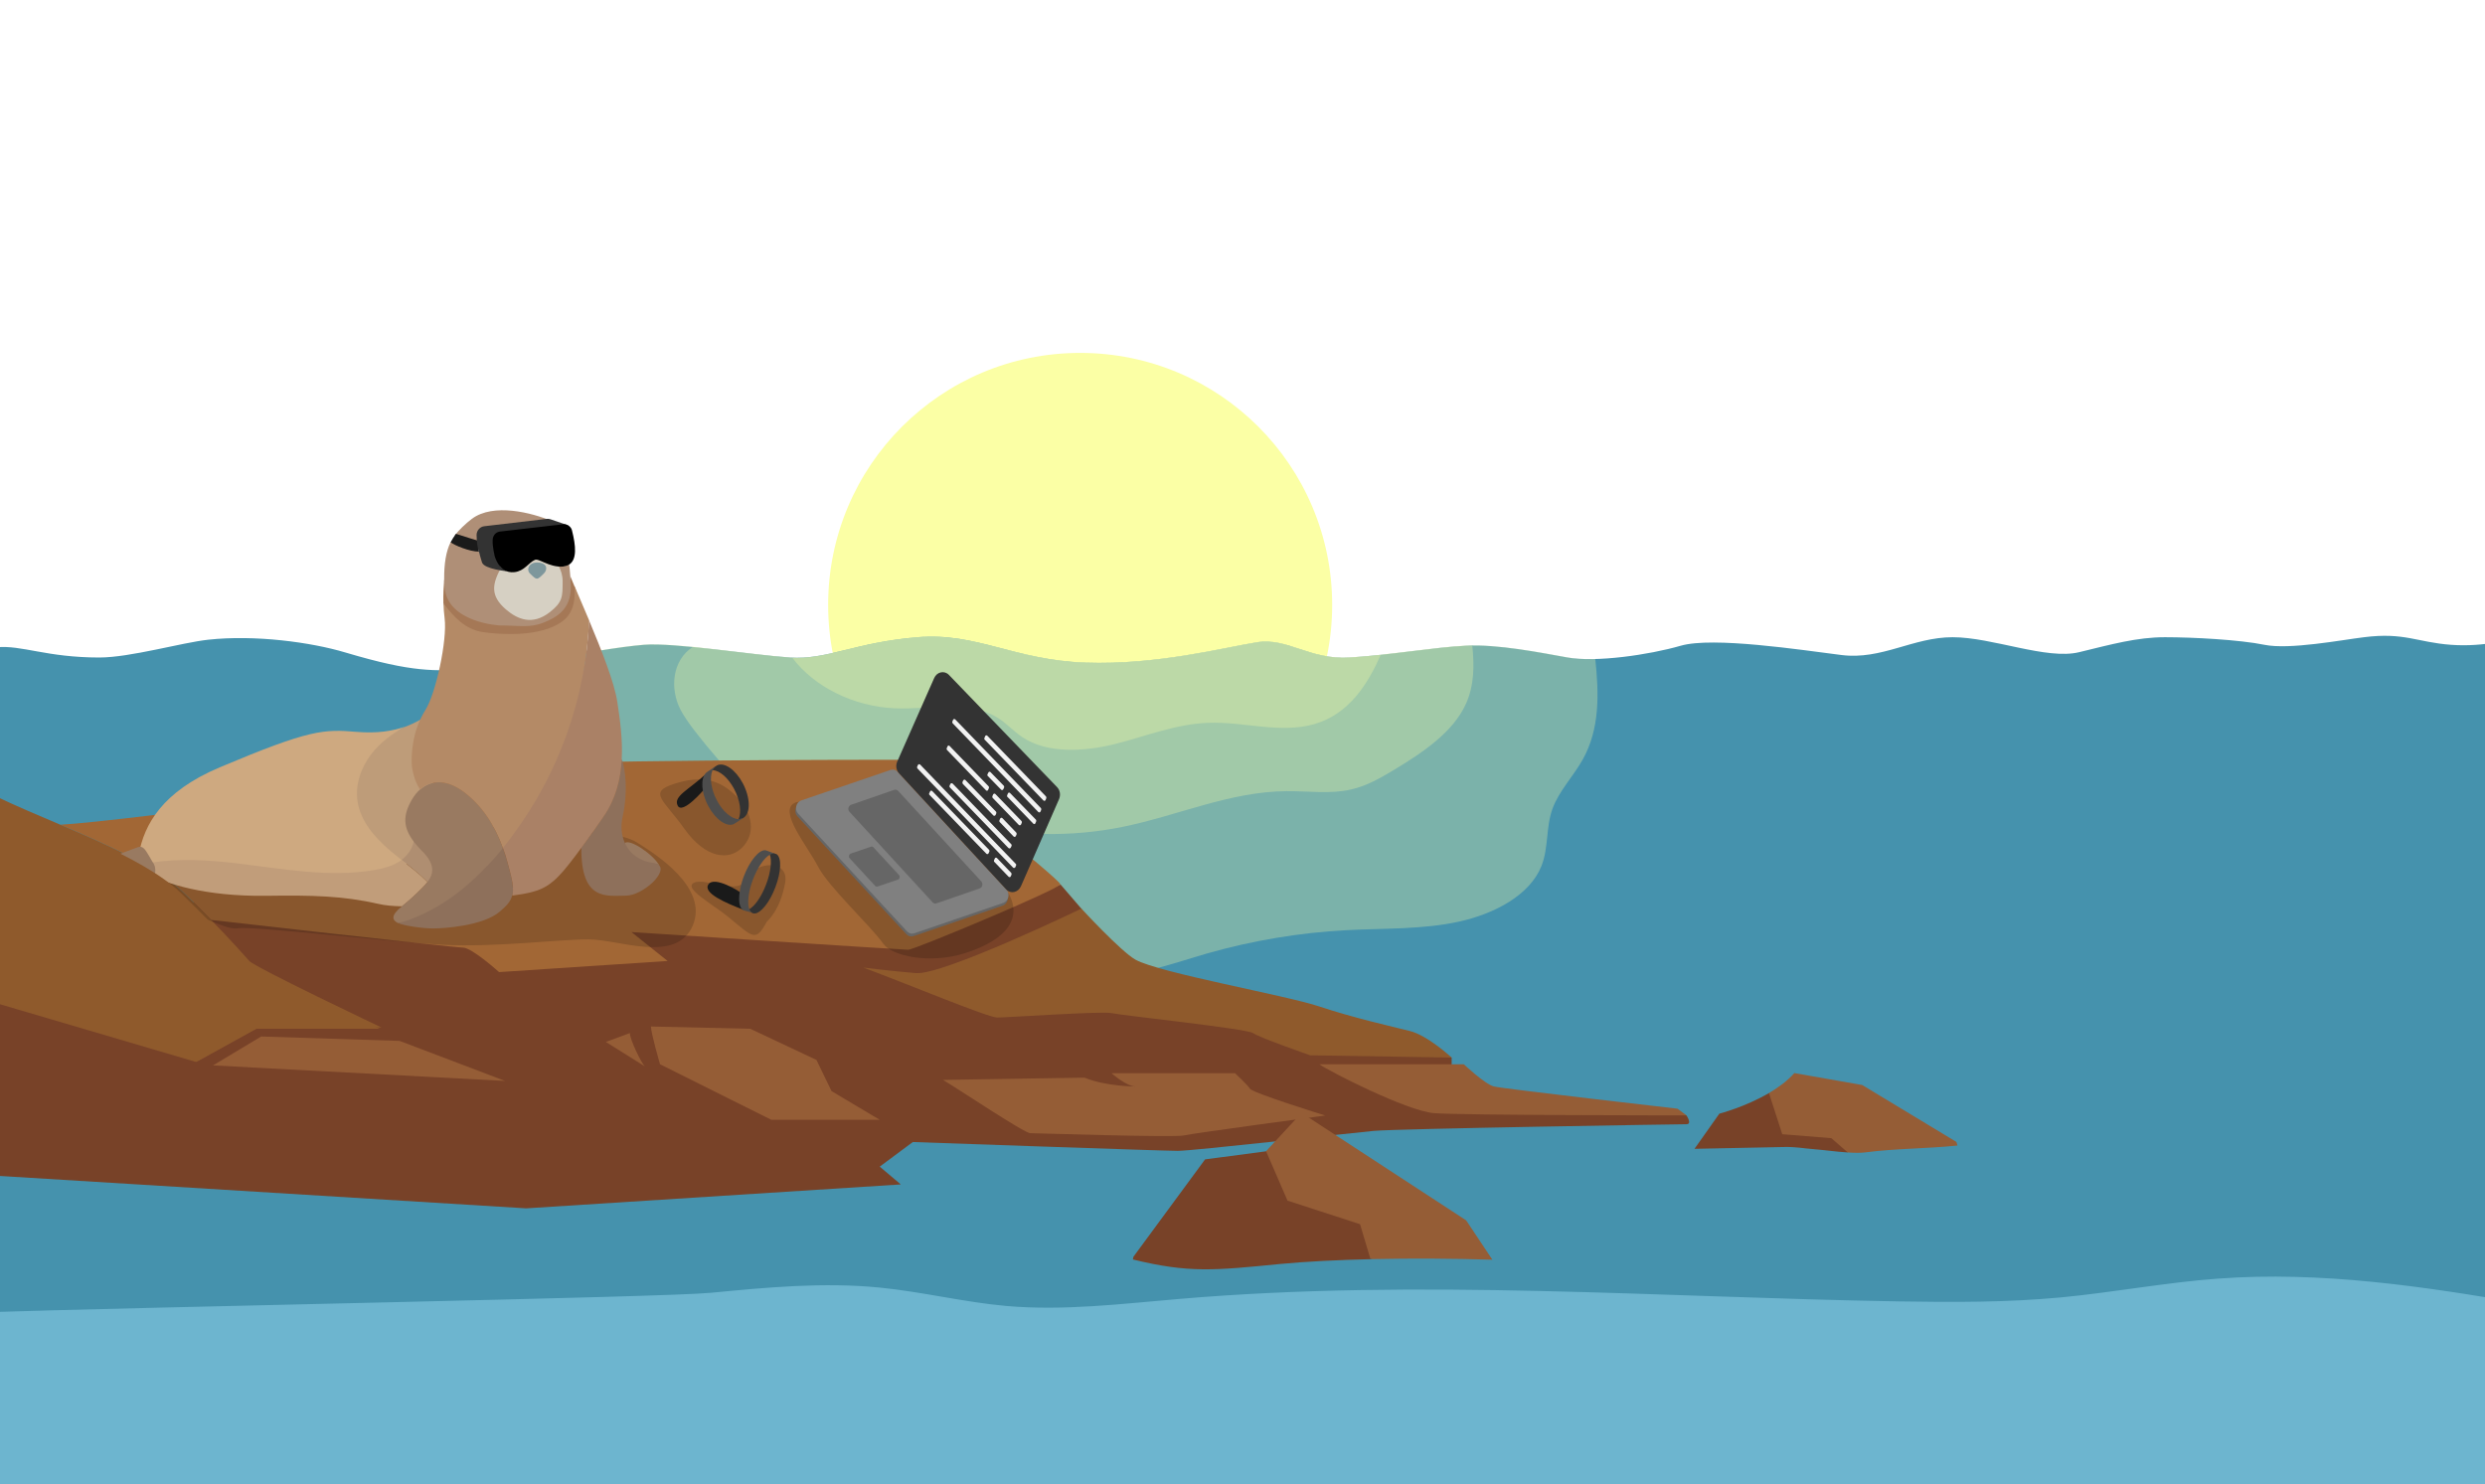 <?xml version="1.0" encoding="utf-8"?>
<!-- Generator: Adobe Illustrator 22.1.0, SVG Export Plug-In . SVG Version: 6.00 Build 0)  -->
<svg version="1.1" id="Layer_1" xmlns="http://www.w3.org/2000/svg" xmlns:xlink="http://www.w3.org/1999/xlink" x="0px" y="0px"
	 viewBox="0 0 2192 1309.5" style="enable-background:new 0 0 2192 1309.5;" xml:space="preserve">
<style type="text/css">
	.st0{fill:#FBFFA5;}
	.st1{fill:#6DB5CF;}
	.st2{fill:#4592AD;}
	.st3{opacity:0.3;fill:#FBFFA5;}
	.st4{fill:#784228;}
	.st5{fill:#955D36;}
	.st6{fill:#8F5A2C;}
	.st7{fill:#A26735;}
	.st8{opacity:0.16;enable-background:new    ;}
	.st9{fill:#CEA980;}
	.st10{fill:#C19D7A;}
	.st11{fill:#997A61;}
	.st12{fill:#BE9C79;}
	.st13{fill:#AF8E71;}
	.st14{fill:#8E705B;}
	.st15{fill:#A57856;}
	.st16{fill:#AF8F77;}
	.st17{fill:#1A1A1A;}
	.st18{fill:#7E979C;}
	.st19{fill:#D6D0C3;}
	.st20{fill:#333333;}
	.st21{fill:#B48A66;}
	.st22{fill:#AA8166;}
	.st23{opacity:0.17;enable-background:new    ;}
	.st24{fill:#666666;}
	.st25{fill:#808080;}
	.st26{fill:#F2F2F2;}
	.st27{fill:#4D4D4D;}
</style>
<circle class="st0" cx="952.8" cy="533.6" r="222.3"/>
<g>
	<path class="st1" d="M1979.1,958.5c90.3-6.7,189.2,102.1,247,191.5l-2.2,1263H-26.4l2.2-1255.2c66.3-73.2,257.6-195.5,300.6-199.6
		C325.9,953.5,1932.5,962,1979.1,958.5z"/>
	<path class="st2" d="M2226.1,1150c-89-15.4-179.3-28.8-269.6-22.1c-46.6,3.4-92.4,12.2-138.9,16.6c-47.2,4.4-94.9,4.3-142.4,3.5
		c-210.8-3.5-423.2-20.3-634.8-2.2c-50.9,4.3-102.1,10.7-153,6.2c-37.5-3.4-74-12.5-111.4-16.2c-49.5-4.9-99.5-0.2-149,4.6
		c-42.9,4.1-492.7,12.3-651,17.5L-34.9,580c0,0,11.2-6.9,31.9-9c22-2.2,43.9,9,90.6,9c27.4,0,72.8-13.2,96.1-15.7
		c41.2-4.5,90.6,2.2,120.7,11.2c61.9,18.4,76.8,15.7,112.5,15.7c24.7,0,109.2-19,150.9-22.4c27.4-2.2,96.1,9,129,11.2
		s57.6-13.4,112.5-17.9c52.5-4.3,85.1,20.2,148.2,22.4s121.2-13.1,150.9-17.9c27.4-4.5,46.6,15.7,82.3,13.4
		c35.7-2.2,74.1-9,102.2-10.4c28.1-1.5,65.2,6,89.9,10.4c24.7,4.4,71.4-2.2,99.8-10.4s106.1,3.7,141.7,8.2s63.1-15.7,98.1-15.7
		s83,20.2,111.6,13.2c28.5-6.9,51-13.2,75.7-13.2s65.9,2.2,87.8,6.7c22,4.5,68.1-4.3,87.8-6.7c35.7-4.5,46.7,4.5,76.8,6.7
		s54.9-5.6,54.9-5.6L2226.1,1150z"/>
</g>
<g>
	<path class="st3" d="M1407.2,581.3c-9.2,0.3-17.7-0.1-24.5-1.5c-23-4.2-56.8-10.8-84-10.6c0,0,0,0.1,0,0.1c-2,0-3.9,0.1-5.8,0.2
		c-21,1.1-47.7,5.1-74.8,8c-10,22.5-10.1,22.5-0.1,0.1c-9.1,1-18.3,1.8-27.5,2.3c-27.2,1.7-44.8-9.6-63.8-13.1
		c-5.9-1-12-1.4-18.5-0.3c-0.4,0-0.8,0.1-1.2,0.2c-30.1,5-87.5,19.9-149.8,17.7c-43.8-1.6-72.9-13.8-104.2-19.7
		c-4.7-0.8-9.3-1.5-14.1-2.1c-9.4-1.1-19.2-1.4-29.9-0.5c-4.8,0.4-9.4,0.9-13.8,1.5c-1.9,0.2-3.7,0.5-5.5,0.7
		c-40.6,5.8-63,17-90.6,15.9c0,0-0.1-0.1-0.1-0.1c-0.8,0-1.5,0-2.3-0.1c-20.7-1.5-62.7-6.8-85.5-9.6c-17.6-1.7-33.4-2.7-43.6-1.9
		c-24.6,2-64.1,9.5-97.4,15.2c2.4,16.9,10.4,33.7,20.6,48.6c17.3,25.3,40.7,47.6,56.4,73.5c9.6,15.9,16.3,33.3,28.6,47.9
		c30,35.8,86,48.6,137.4,58.9c69.3,13.9,138.5,27.8,207.8,41.7c16.9,3.4,34.1,6.8,51.5,6.8c32.1,0,62.3-11.4,92.5-20.1
		c39.6-11.3,81.2-18.3,123.1-20.5c32.9-1.7,66.4-0.5,98.3-7.4s63.1-23.5,73.3-49.2c6.4-16.1,3.8-34,9.7-50.4
		c5.6-15.5,18.3-28.6,26.6-43.3C1411.4,642.8,1410.4,611.6,1407.2,581.3z"/>
	<path class="st3" d="M1298.7,569.4c-2,0-3.9,0.1-5.9,0c-21,1.1-47.7,5.1-74.8,8c0,0.1-0.1,0.1-0.1,0.2c-9.1,1-18.2,1.8-27.4,2.3
		c-27.2,1.7-44.8-9.6-63.8-13.1c-5.9-1-12-1.4-18.5-0.3c-0.4,0-0.8,0.1-1.2,0.2c-30.1,5-87.5,19.9-149.8,17.7
		c-43.8-1.6-72.9-13.8-104.2-19.7c-4.7-0.8-9.3-1.5-14.1-2.1c-9.4-1.1-19.2-1.4-29.9-0.5c-4.8,0.4-9.4,0.9-13.8,1.5
		c-1.9,0.2-3.7,0.5-5.5,0.7c-40.6,5.8-63,17.1-90.6,15.9c-0.1-0.1-0.1-0.1-0.2-0.2c-0.8,0-1.5,0-2.3-0.1
		c-20.7-1.5-55.6-6.4-85.4-9.3c-18.5,12-20.5,37.1-10.8,55.7c10.8,20.7,55.1,68.6,61.1,74.1c15.9,14.4,41.9,18,65.6,17.2
		s47.4-5.1,71-2.8c19.1,1.9,37.3,8,55.8,12.4c44,10.5,91.3,11.3,135.8,2.3c48.8-9.8,94.8-31.2,145-31.6c19.1-0.2,38.7,2.8,57.1-1.5
		c13.7-3.1,25.7-10,37.2-16.9c26.3-15.8,53-33.8,64.2-58.9C1300.5,604.3,1300.5,586.8,1298.7,569.4z"/>
	<path class="st3" d="M1218,577.6c-11.6,25.9-27.8,52.2-58.8,61.2c-29.8,8.5-62.3-2.4-93.8-1.2c-28.4,1.1-54.7,11.9-81.9,18.7
		s-59.5,8.7-81.6-6c-8.2-5.4-14.3-12.7-22.8-17.7c-24.7-14.9-59.1-6.6-89.8-7.8c-36.6-1.6-71.3-19.1-90.4-44.6
		c27.7,1.2,50.1-10.1,90.8-15.9c1.8-0.2,3.6-0.5,5.5-0.7c4.4-0.6,9-1.1,13.8-1.5c10.7-0.9,20.5-0.6,29.9,0.5
		c4.8,0.6,9.4,1.3,14.1,2.1c31.3,5.9,60.4,18.1,104.2,19.7c62.3,2.2,119.7-12.7,149.8-17.7c0.4-0.1,0.8-0.2,1.2-0.2
		c6.5-1.1,12.6-0.7,18.5,0.3c19,3.5,36.6,14.8,63.8,13.1C1199.7,579.4,1208.9,578.6,1218,577.6z"/>
</g>
<g>
	<path class="st4" d="M1012.1,867.2c24.4,6.9,268.4,65.7,268.4,65.7v5.9c0,0-25.7,20.7-1.8,22.6c23.9,2,208.9,22.5,208.9,22.5
		s5.3,7.8,0,7.8s-254.9,3.9-276.1,5.9s-159.3,17.6-172.6,17.6s-233.7-7.8-233.7-7.8l-29.2,21.7l18.6,15.7l-330.5,21.1l-464.6-28.6
		h-4V883.4h1l206-103.3c0,0,558.9,28,564.2,28s168.7-24.1,168.7-28l18.6,21.6C954,801.7,977.1,859.4,1012.1,867.2z"/>
	<path class="st5" d="M1479.7,978l8,5.9c0,0-199.1,0-223-2s-92.9-37.2-100.9-43.1h116.8h10.6c0,0,18.6,17.6,26.6,19.6
		C1325.7,960.4,1479.7,978,1479.7,978z"/>
	<path class="st6" d="M1280.5,932.9l-124.8-2c0,0-45.1-15.7-50.4-19.6s-116.8-15.7-124.8-17.6s-92.9,3.9-100.9,3.9
		s-80.9-30.3-118.1-44.1c1.4,0.1,23.3,3,46.4,4.9c23.9,2,146-56.9,146-56.9s35,38,47.8,45.1c21.2,11.7,132.8,31.4,162,41.2
		s63.7,17.6,79.7,21.6C1259.4,913.3,1280.5,932.9,1280.5,932.9z"/>
	<path class="st5" d="M1102.6,960.4c2.7,3.9,66.4,23.6,66.4,23.6s-116.8,15.7-124.8,17.6c-8,2-130.1-2-135.4-2s-63.7-39.2-77-47
		l124.8-2c18.6,7.8,45.1,7.8,45.1,7.8c-8,0-21.2-11.7-21.2-11.7h108.9C1089.3,946.7,1100,956.4,1102.6,960.4z"/>
	<path class="st7" d="M935.3,780c0,3.9-128.8,57.8-134.1,57.8S557,822.2,557,822.2l31.9,25.5l-148.7,9.8c0,0-23.9-21.6-31.9-21.6
		s-222.1-24.4-222.1-24.4l-0.1-0.1c-7.1-7.3-15.3-15.5-24.8-24.6C138,764.3,95,745.3,53.2,727.5c55.9-2.9,370.6-45.8,393.6-51.4
		c23.9-5.9,331.9-5.9,345.2-5.9S935.3,776.1,935.3,780z"/>
	<path class="st5" d="M776,987.8h-95.6l-98.2-49c0,0-8-27.5-8-33.3l87.6,2l58.4,27.5l13.3,27.5L776,987.8z"/>
	<path class="st5" d="M568.9,940.7l-34.5-21.6l21.2-7.8C555.6,917.2,566.3,938.8,568.9,940.7z"/>
	<polygon class="st5" points="445.5,953.5 187.9,939.8 230.4,914.3 352.5,918.2 	"/>
	<path class="st6" d="M219.8,847.6c-3.9-4.3-14.7-16.8-33.6-36.1l-0.1-0.1l-0.2-0.1c-7-7.2-15.2-15.5-24.6-24.4
		C138,764.3,95,745.3,53.2,727.5c-19.9-8.5-39.5-16.7-56.7-25v180.9l178.1,52.4l53.1-29.4h108.9
		C336.6,906.4,225.1,853.5,219.8,847.6z"/>
</g>
<g>
	<path class="st5" d="M1725.7,1007.3l1,3.2c-27.2,2.8-54.9,2.6-80.9,6c-4.5,0.6-10.1,0.5-15.9,0.1l-22.7-7.4l-56.1-5.4l9.3-39.6
		c8.3-4.9,16.2-10.7,22.4-17.6l59.8,10.5L1725.7,1007.3z"/>
	<path class="st4" d="M1615.4,1004l14.5,12.6c-10.1-0.6-21.1-2.2-29-2.8c-11.7-0.9-15.7-2.2-27.5-2c-26.2,0.5-52.5,1.1-78.7,1.6
		l21.9-31c0,0,22.8-5.9,43.8-18.2l11.7,36.3L1615.4,1004z"/>
	<path class="st5" d="M1293.3,1076.5l23.1,34.7c-33.4-1-70.9-1.3-106.2-0.5l-1.7-0.9l-36.6-26.3l-47.7-17.6l-7.5-50.3l31.4-33.9
		L1293.3,1076.5z"/>
	<path class="st4" d="M1208.6,1109.8l1.7,0.9c-30.1,0.7-58.5,2.1-81.3,4.3c-57.7,5.7-80.3,8.1-129.7-4l0.5-2.4l63.2-85.9l53.7-7.1
		l0.1-0.1l18.9,43.6l64,20.8L1208.6,1109.8z"/>
</g>
<g>
	<path class="st8" d="M561.4,742.9c16.3,10.1,64.1,40,49.6,73.7s-65.3,12-91.9,12s-82.2,7.2-128.2,4.8s-169.3-16.9-181.4-14.5
		c-12.1,2.4-41.1-19.3-62.9-14.5s-41.1,24.1-62.9,14.5s-14.5-35.9-4.8-43.4s77.4-31.3,91.9-33.7C185.4,739.5,516.7,715,561.4,742.9z
		"/>
	<path class="st9" d="M122.4,753.7c3.3,0.8,1.5,0.8,6.4,9.1c24-3.5,54.9,1.5,79.1,4.3c40.5,4.7,79.8,9.8,120,3
		c8.6-1.4,30.8-6.2,37.8-11.4c-3.6-2.8-15.3-11.3-18.7-14.2c-13.3-11.3-21.8-19.4-24.5-36.7c-2.3-14.8-1.1-25.6,8.1-37.5
		c7.8-10.1,15.1-23,26.3-29.2c-10.5,3.7-23.9,6-42.2,4.5c-29-2.4-41.1-2.4-120.9,31.3C142.8,698.4,127.2,727.5,122.4,753.7z"/>
	<path class="st10" d="M134.8,760.7c0.3,0.5-2.2,8.8-2.9,10.9c14.5,7.6,48.1,19.3,103,18.6c40.5-0.6,67.7,0,99.2,7.2
		c5.5,1.3,12.5,1.9,20.5,2.1c8.6-7,13.3-11.7,13.3-11.7c3.2-3.2,6.6-6.3,9.2-9.7c-7-7.1-15-13.2-22.9-19.5c-7,5.2-15.8,7.5-24.4,8.9
		c-40.2,6.8-81.1-1.3-121.6-6C184,758.6,158.8,757.2,134.8,760.7z"/>
	<path class="st11" d="M135.8,762.3c-0.3-0.6-0.7-1.1-1-1.7c0,0-0.1,0-0.1,0c-4.8-8.2-6.9-12.7-10.1-13.5c-1-0.3-2.2-0.1-3.5,0.4
		c-6.8,2.5-15.9,5.9-26.4,10.1c-24.2,9.6-29,14.5-21.8,31.3c7.3,16.9,14.5,24.1,29,21.7c14.5-2.4,26.6-9.6,33.9-36.1
		C135.8,774.5,138.5,767.5,135.8,762.3z"/>
	<path class="st12" d="M327.6,665.1c-9.2,11.9-14.5,27.2-12.2,42.1c2.7,17.2,15,31.4,28.3,42.8c3.4,2.9,7,5.7,10.5,8.5
		c0.1,0,0.2-0.1,0.2-0.2c17.8,4.5,51.1-49.6,29.6-61.6c-4.2-6.3-9.2-55.6-13.4-61.8c-4,2.3-8.5,4.5-13.8,6.4
		C345.7,647.3,335.4,655.1,327.6,665.1z"/>
	<path class="st13" d="M354.4,758.3c-0.1,0-0.2,0.1-0.2,0.2c7.9,6.2,15.9,12.4,22.9,19.5c5.6-2.1,13.9-18.7,2.5-30
		c-3.2-3.2-5.9-11.8-14.8-5.4C363.6,748.7,359.6,754.5,354.4,758.3z"/>
	<path class="st14" d="M452.4,782.8c-0.1,0-0.1-0.1-0.2-0.1c0.1,0,0.1,0,0.2,0c-0.4-5.3-2.1-12-4.7-21.5c-1.2-4.5-2.6-8.9-4.2-13.2
		c-0.4,0.7-79.1,62.9-92.2,66.3c5.2,2.4,21.6,4.7,31.1,4.7c9.7,0,43.5-2.4,58-14.5c6.4-5.3,10-9.3,11.3-14.4c0.1,0,0.1,0,0.2,0
		C452.5,788,452.6,785.6,452.4,782.8z"/>
	<path class="st11" d="M409.1,698.6c-15.1-11.3-28.6-10.8-38.4-2.2c0,0-0.1-0.1-0.1-0.1c-2.8,2.5-5.3,5.6-7.4,9.3
		c-7.9,13.7-7.7,24.2,1.7,36.7c2.2,2.9,4.8,5.9,8,9c11.3,11.6,9.5,19.7,4.2,26.7c-2.6,3.4-6,6.6-9.2,9.7c0,0-4.8,4.7-13.3,11.7
		c0,0,0,0,0,0c0,0-0.1,0.1-0.2,0.2c-10.3,8.3-8.2,12.2-3.4,14.6c0.1,0,0.2,0.1,0.3,0.1c13-3.4,25.4-9.1,37-16.2c0,0,0,0,0,0
		c15.2-9.3,29-21.1,41.4-34.3c0,0,0.1,0.1,0.1,0.1c4.2-4.4,8.3-9,12.1-13.7c0.6-0.7,1.1-1.4,1.7-2.1
		C436.2,727.5,425.1,710.5,409.1,698.6z"/>
	<path class="st15" d="M391.8,511.4c-0.4,5.7-0.9,12.7-0.7,21c6.4,13.4,19,31.2,34.6,33.5c14,2,58.5-1.2,77.8-15.6
		c11-8.2,6-26.9,2.9-34c-1.2-2.9-2.3-5.6-3.4-8.2c0.3,3.6,0.5,42.2-45.7,41.8C457.3,549.8,398.2,533.4,391.8,511.4z"/>
	<path class="st16" d="M400.9,472.6l18.4,7.2c0,0,9.9-6.3,9.9-8.1c0-3.9,0.6-4.1,4.5-4.5l52.7-7.7c-17-7.1-51.1-16.1-70.2-1.8
		C410.6,461.9,404.6,467.8,400.9,472.6z"/>
	<path class="st17" d="M422.6,486.6c0,0-0.4-1.4-0.4-1.4c0,0,1.9-4.4,1.7-7.5c0,0-17.9-5.5-21.7-6.8c-1.8,2.4-3.3,4.8-4.7,7.4v2.1
		C412.6,491.9,422.6,486.6,422.6,486.6z"/>
	<path class="st18" d="M473.6,495.2c-8.1,0-10.8,7.2-7.2,10.8c7.2,7.2,7.2,7.2,14.5,0C484.5,502.4,484.5,495.2,473.6,495.2z"/>
	<path class="st19" d="M494.2,497.2c-6-0.6-19-6.7-19.1-6.7c-5.9,2.7-24.8,10.6-27.5,8.9l-5.9,1.5c-7.4,13.8-13.9,25.3,0.6,37.7
		c10,8.6,30.1,14.7,45.5,2.7c11.3-8.9,11-16.5,11-29.9C498.9,505.8,496.3,500.8,494.2,497.2z M479.9,505.7c-6.3,6.3-6.3,6.3-12.6,0
		c-3.2-3.2-0.8-9.5,6.3-9.5C483.1,496.2,483.1,502.5,479.9,505.7z"/>
	<path class="st16" d="M501.9,497.9c-0.7,0.4-1.5,0.7-2.4,0.9c0,0,0,0.1,0,0.1c-0.6,0.2-1.3,0.3-1.9,0.4c-1.7,0.2-3.3,0.2-4.9,0
		c2.1,3.6,3.6,8.1,3.6,13.6c0,13.4,0,18.3-11.3,27.1c-15.4,12-28.5,6.3-38.6-2.3c-14.5-12.4-12-22.9-4.5-36.7l-5-1.7
		c-4.7-0.3-8.4-2.8-11.1-6.7c-0.1,0-0.1,0-0.2,0c0,0,0,0,0,0c-1.4-2.1-2.2-3.2-3-6c-8.3,0.1-22.1-5.7-25.1-8.3
		c-4.1,7.9-5.8,19.5-5.7,32.3c0,0.3,0,0.5,0,0.8c0,0.8,0.1,1.6,0.1,2.4c0,0,0,0,0,0.1c0,0,0,0,0,0c0.1,1.3,0.2,2.7,0.3,4.1
		c2.4,31.3,48.4,33.7,48.4,33.7c16.9,0,26.6,2.4,38.7-2.4c12.1-4.8,24.2-12,24.2-31.3C503.5,514.9,502.8,501.2,501.9,497.9z"/>
	<path class="st20" d="M485.7,458.1c-1-0.4-2.2-0.5-3.3-0.4l-55.2,6.5c-3.8,0.4-6.8,3.8-6.8,7.7c0,1.8,0.1,3.5,0.2,5.2
		c0.3,3.1,0.8,6.1,1.6,8.7c0.8,2.8,2.9,10.4,3,10.4c2,5.8,21.8,7.7,21.8,7.7c-0.9-0.6-3.9-2.6-4.6-3.3c0,0,0,0,0,0.1
		c-0.3-0.3-0.6-0.7-0.9-1c0,0-0.1,0-0.1-0.1c0,0,0.1,0,0.1,0c-1.9-2.3-3.2-18.6-3.1-24.1c0-3.6,3.1-4.2,6.7-4.6
		c0,0,55.3-6.4,56.3-7.4L485.7,458.1z"/>
	<path d="M504.6,468.1c-0.6-3-3.2-5.2-6.2-5.6c-0.6-0.1-1.2-0.1-1.9,0l-55.6,6.4c-3.6,0.5-6.1,3.5-6.3,7.1c-0.4,6.3,1.9,14.9,1.9,15
		c1.1,3.3,2.6,6.2,4.5,8.5c0.3,0.4,2.5,2.5,3.3,3.1c2.6,1.7,5.8,2.5,9.5,2.1c8.8-1,12.2-8.2,18.1-10.9c1.3-0.4,2.7,0,4.9,1
		c0,0,0.1,0,0.1,0c3.8,1.6,9.2,4.3,15.3,4.9l0,0l0,0c1.6,0.2,3.3,0.2,4.9,0c0.7-0.1,3.7-0.9,4.4-1.3c0,0,0,0,0-0.1
		C509.3,494.1,507.9,481.2,504.6,468.1z"/>
	<path class="st11" d="M581.7,763.7c-4.8-9.5-26.2-24.2-30.5-20v1.6c2,10.1,12.8,14.9,24.2,16.4c1.8,0.2,3.7,0.3,4.8,0.9
		L581.7,763.7z"/>
	<path class="st14" d="M512.8,747.9c-0.3,47,22,42.2,39,42.2c15.4,0,38.7-21.8,28.4-27.7c-1.1-0.6-2.5-1-4.3-1.3
		c-11.5-1.4-20.4-7.9-24.7-17.5c-3-6.6-3.9-14.6-1.9-23.5c4.8-21.7,2.4-41-0.7-50.4c0,0-0.1,0.1-0.2,0.2c-0.9,17.3-5.2,34.6-16,50.2
		C526.1,729.4,519.5,739,512.8,747.9z"/>
	<path class="st21" d="M519.7,547.3c-4.7-11.3-9.3-21.6-13.1-30.7c1,8.7,0.7,23.2-10.4,31.4c-19.3,14.5-56.2,11.7-70.1,9.6
		c-15.6-2.3-25.6-13.1-34.9-25.3c0.1,4.1,0.4,8.5,1,13.2c2.4,19.3-7.7,66.1-16.9,80.7c-12.2,19.3-12.2,39.9-12.2,45.9
		c0,7.2,3,17.8,7.3,24.1c0,0.1,0.1,0.2,0.2,0.3c9.8-8.7,23.4-9.1,38.5,2.1c16,12,27.1,28.9,34.5,49.5
		C450.7,748.1,512.8,681.9,519.7,547.3z"/>
	<path class="st22" d="M548.4,670c1-17.6-1.5-35.2-3.9-51c-2.6-17.1-14-45.8-24.9-71.8c-2.8,68-26.6,135-67.4,189.6c0,0,0,0.1,0,0.1
		c-2.8,3.9-5.7,7.5-8.6,11.1c1.6,4.2,3,8.6,4.2,13.2c2.6,9.5,4.3,16.2,4.7,21.4c0,0-0.1,0-0.1,0.1c0.2,2.7,0.1,5.1-0.5,7.3
		c4.8-0.8,12.2-1.3,21.3-4.3c14.8-4.8,23.5-16.1,39.6-37.8c0,0,0,0,0,0.1c6.7-9,13.3-18.6,19.6-27.7
		C543.2,704.7,547.5,687.4,548.4,670c-0.3,0.3-0.5,0.6-0.8,0.8C547.9,670.4,548.2,670.2,548.4,670z"/>
</g>
<g>
	<path class="st23" d="M700.3,708.6c-13.1,7.8,11.5,37.1,21.3,55.8s45.6,51.3,57.8,68.4c7.4,10.4,40.7,17.9,71.8,8
		c38.6-12.3,50.8-32.1,37.7-54C861.1,749.5,720.9,696.4,700.3,708.6z"/>
	<path class="st24" d="M791,683.2l96.2,104.1c3.4,3.6,1.8,10-2.7,11.6l-78.8,26.9c-2.2,0.7-4.5,0.1-6.1-1.6l-96.2-104.1
		c-3.4-3.6-1.8-10,2.7-11.6l78.8-26.9C787.1,680.9,789.5,681.5,791,683.2z"/>
	<path class="st25" d="M791.6,680.7l96.2,104.1c3.4,3.6,1.8,10-2.7,11.6l-78.8,26.9c-2.2,0.7-4.5,0.1-6.1-1.6l-96.2-104
		c-3.4-3.6-1.8-10,2.7-11.6l78.8-26.9C787.7,678.4,790.1,679,791.6,680.7z"/>
	<path class="st20" d="M837,595.3l95.5,99.1c2.6,2.7,3.2,6.9,1.7,10.5l-33.6,76.8c-2.5,5.7-9.2,7.1-13.1,2.8L793,682.1
		c-2.5-2.7-3.1-6.9-1.5-10.4l32.5-73.5C826.4,592.6,833,591.2,837,595.3z"/>
	<path class="st24" d="M792.2,697.6l73.4,79.9c1.8,1.9,1,5.4-1.5,6.2L826,796.9c-1.2,0.4-2.4,0.1-3.3-0.9l-73.4-79.9
		c-1.8-1.9-1-5.4,1.5-6.2l38.1-13.2C790.1,696.4,791.3,696.7,792.2,697.6z"/>
	<path class="st24" d="M770.4,747.4l22.6,24.5c1.1,1.2,0.6,3.4-0.9,4l-18,6.1c-0.7,0.3-1.5,0-2.1-0.5L749.4,757
		c-1.1-1.2-0.6-3.4,0.9-4l18-6.1C769.1,746.6,769.9,746.8,770.4,747.4z"/>
	<path class="st26" d="M868.6,652.5l51.8,53.6c0.6,0.6,1.6,0.4,1.9-0.4l0.6-1.5c0.2-0.5,0.1-1.2-0.2-1.6L870.9,649
		c-0.6-0.6-1.6-0.4-1.9,0.4l-0.6,1.5C868.1,651.5,868.2,652.1,868.6,652.5z"/>
	<path class="st26" d="M840.3,638l75.6,78.3c0.6,0.6,1.6,0.4,1.9-0.4l0.6-1.4c0.2-0.5,0.1-1.2-0.2-1.6l-75.6-78.3
		c-0.6-0.6-1.6-0.4-1.9,0.4l-0.6,1.4C839.9,637,840,637.6,840.3,638z"/>
	<path class="st26" d="M888.7,703l22.8,23.6c0.6,0.6,1.5,0.4,1.8-0.4l0.7-1.6c0.2-0.5,0.1-1.1-0.2-1.5l-22.9-23.6
		c-0.6-0.6-1.5-0.4-1.8,0.4l-0.7,1.6C888.2,702.1,888.3,702.7,888.7,703z"/>
	<path class="st26" d="M871.3,684.5l11.8,12.1c0.6,0.6,1.5,0.4,1.9-0.4l0.7-1.5c0.2-0.5,0.1-1.1-0.2-1.5l-11.8-12.1
		c-0.6-0.6-1.5-0.4-1.9,0.4l-0.7,1.5C870.8,683.5,870.9,684.1,871.3,684.5z"/>
	<path class="st26" d="M881.9,725.2l12.2,12.7c0.6,0.6,1.7,0.4,2-0.5l0.6-1.3c0.2-0.6,0.1-1.2-0.3-1.7l-12.2-12.7
		c-0.6-0.6-1.7-0.4-2,0.5l-0.6,1.3C881.4,724.1,881.5,724.8,881.9,725.2z"/>
	<path class="st26" d="M875.7,703.9l23,23.8c0.6,0.6,1.6,0.4,2-0.5l0.6-1.4c0.2-0.6,0.1-1.2-0.3-1.6l-23-23.8
		c-0.6-0.6-1.6-0.4-2,0.5l-0.6,1.4C875.2,702.8,875.3,703.5,875.7,703.9z"/>
	<path class="st26" d="M835.3,661.5l34.5,35.7c0.5,0.6,1.5,0.4,1.8-0.4l0.7-1.6c0.2-0.5,0.1-1.1-0.2-1.5L837.6,658
		c-0.5-0.6-1.5-0.4-1.8,0.4l-0.7,1.6C834.9,660.5,835,661.1,835.3,661.5z"/>
	<path class="st26" d="M849.3,691.5l26.9,27.8c0.6,0.6,1.6,0.4,2-0.4l0.6-1.4c0.2-0.5,0.1-1.2-0.3-1.6l-26.9-27.8
		c-0.6-0.6-1.6-0.4-2,0.4l-0.6,1.4C848.9,690.5,849,691.1,849.3,691.5z"/>
	<path class="st26" d="M838,694.7l51.5,53.3c0.7,0.7,1.8,0.5,2.2-0.5l0.5-1.1c0.3-0.6,0.2-1.4-0.3-1.8l-51.5-53.3
		c-0.7-0.7-1.8-0.5-2.2,0.5l-0.5,1.1C837.4,693.5,837.5,694.3,838,694.7z"/>
	<path class="st26" d="M809.3,677.9l84.3,87.4c0.7,0.7,1.7,0.4,2.1-0.5l0.5-1.2c0.3-0.6,0.2-1.3-0.3-1.7l-84.2-87.4
		c-0.7-0.7-1.7-0.4-2.1,0.5l-0.5,1.2C808.8,676.7,808.9,677.4,809.3,677.9z"/>
	<path class="st26" d="M877.1,760.3l12.6,13.1c0.6,0.6,1.6,0.4,1.9-0.4l0.6-1.4c0.2-0.5,0.1-1.2-0.2-1.6l-12.6-13.1
		c-0.6-0.6-1.6-0.4-1.9,0.4l-0.6,1.4C876.6,759.3,876.7,759.9,877.1,760.3z"/>
	<path class="st26" d="M819.9,701.2l50.2,51.9c0.6,0.6,1.5,0.4,1.9-0.4l0.7-1.5c0.2-0.5,0.1-1.1-0.2-1.5l-50.2-51.9
		c-0.6-0.6-1.5-0.4-1.9,0.4l-0.7,1.5C819.4,700.2,819.5,700.8,819.9,701.2z"/>
</g>
<g>
	<path class="st8" d="M654.6,747.7c-11.7,11.7-32.2,9.6-50.8-16.5c-18.6-26-32.6-32.2-9-39.8s39.5-4.2,54.6,10.9
		C664.5,717.4,666.6,735.7,654.6,747.7z"/>
	<path class="st8" d="M676.4,813c-9.8,18.2-12,14-33.8-4c-13.9-11.5-40.7-25.7-30.2-30.4s39.2,12.1,46.3-3.4s38-17.8,33.8,4
		C687.8,804,676.6,812.6,676.4,813z"/>
	<path class="st17" d="M623.2,682.2c-15.3,14.4-29.4,20-25.5,28.3c4.1,8.8,23.7-14.5,23.7-14.5C620.6,690.8,621.7,685.5,623.2,682.2
		z"/>
	<path class="st20" d="M654.2,722.2c0.6-0.2,1.3-0.5,1.8-0.9c6.3-4.2,5.9-17.8-0.8-30.4c-6.4-12-16.3-18.8-22.6-15.8l-1.7,1.1
		c-2.1,1.4-3.6,3.5-2.3,3.2c6.1,0.2,13.7,6.6,19,16.6s6.7,20.5,3.9,26.6C652.5,722.6,653.4,722.5,654.2,722.2z"/>
	<path class="st27" d="M656,721.3c-0.9,0.3-3.6,1.3-4.5,1.3c-6.1-0.2-13.9-6.5-19.1-16.5c-5.2-9.8-6.6-20.1-4-26.3
		c0.6-1.3,1.6-2.8,2.5-3.6l-6.5,4.3c-0.1,0.1-0.3,0.2-0.4,0.3c-1.2,0.7-2.2,1.9-3,3.5c-1.6,3.3-1.9,8-1,13.2c0.8,4.3,2.3,9,4.8,13.6
		c6.4,11.8,16,18.6,22.4,15.9c0,0,2.1-1.4,2.1-1.3L656,721.3z"/>
	<path class="st17" d="M624.9,780.1c-5.2,7.6,15.1,16.4,31.1,22.5c1.1-3.2-2.3-8.9-3.6-15.9C652.5,786.7,630.3,772.3,624.9,780.1z"
		/>
	<path class="st20" d="M685.1,753.5l-2.6-0.9c-1.2-0.1-2.1,0.2-3.5,1c2,5.3,1,15.5-3.1,26.3c-4.1,10.9-10,19.4-15.1,22.2
		c0.4,1.1,1,2,1.7,2.6c0,0,1.1,0.7,1.5,0.9c0.6,0.2,1.2,0.2,1.9,0.2l0,0l0,0c5.5-0.5,13.2-10.2,18.1-23.3
		C689.1,769,689.6,756.7,685.1,753.5z"/>
	<path class="st27" d="M675.6,750.1l-0.7-0.1c-5.6-0.3-13.7,9.6-18.9,23.3c-1.7,4.7-2.9,9.2-3.5,13.3c-1.1,7.3-0.4,13.1,2.1,15.5
		c0,0,0,0,0,0c0.5,0.5,1,0.8,1.6,1s6.5,1.8,6.5,1.8c-0.7-0.6-1.3-1.5-1.7-2.6c0,0,0,0,0,0c-2-5.3-1-15.5,3.1-26.3
		c4.1-10.8,9.9-19.3,15-22.1c1.3-0.7,2.8-1.2,3.9-1.1L675.6,750.1z"/>
</g>
<path class="st6" d="M-7,702.2c53.1,25.5,132.2,52.3,166.7,85.7c34.5,33.3,53.1,54.9,58.4,60.8c5.3,5.9,116.8,58.8,116.8,58.8H226.1
	L173,936.8l-180-53V702.2z"/>
</svg>
